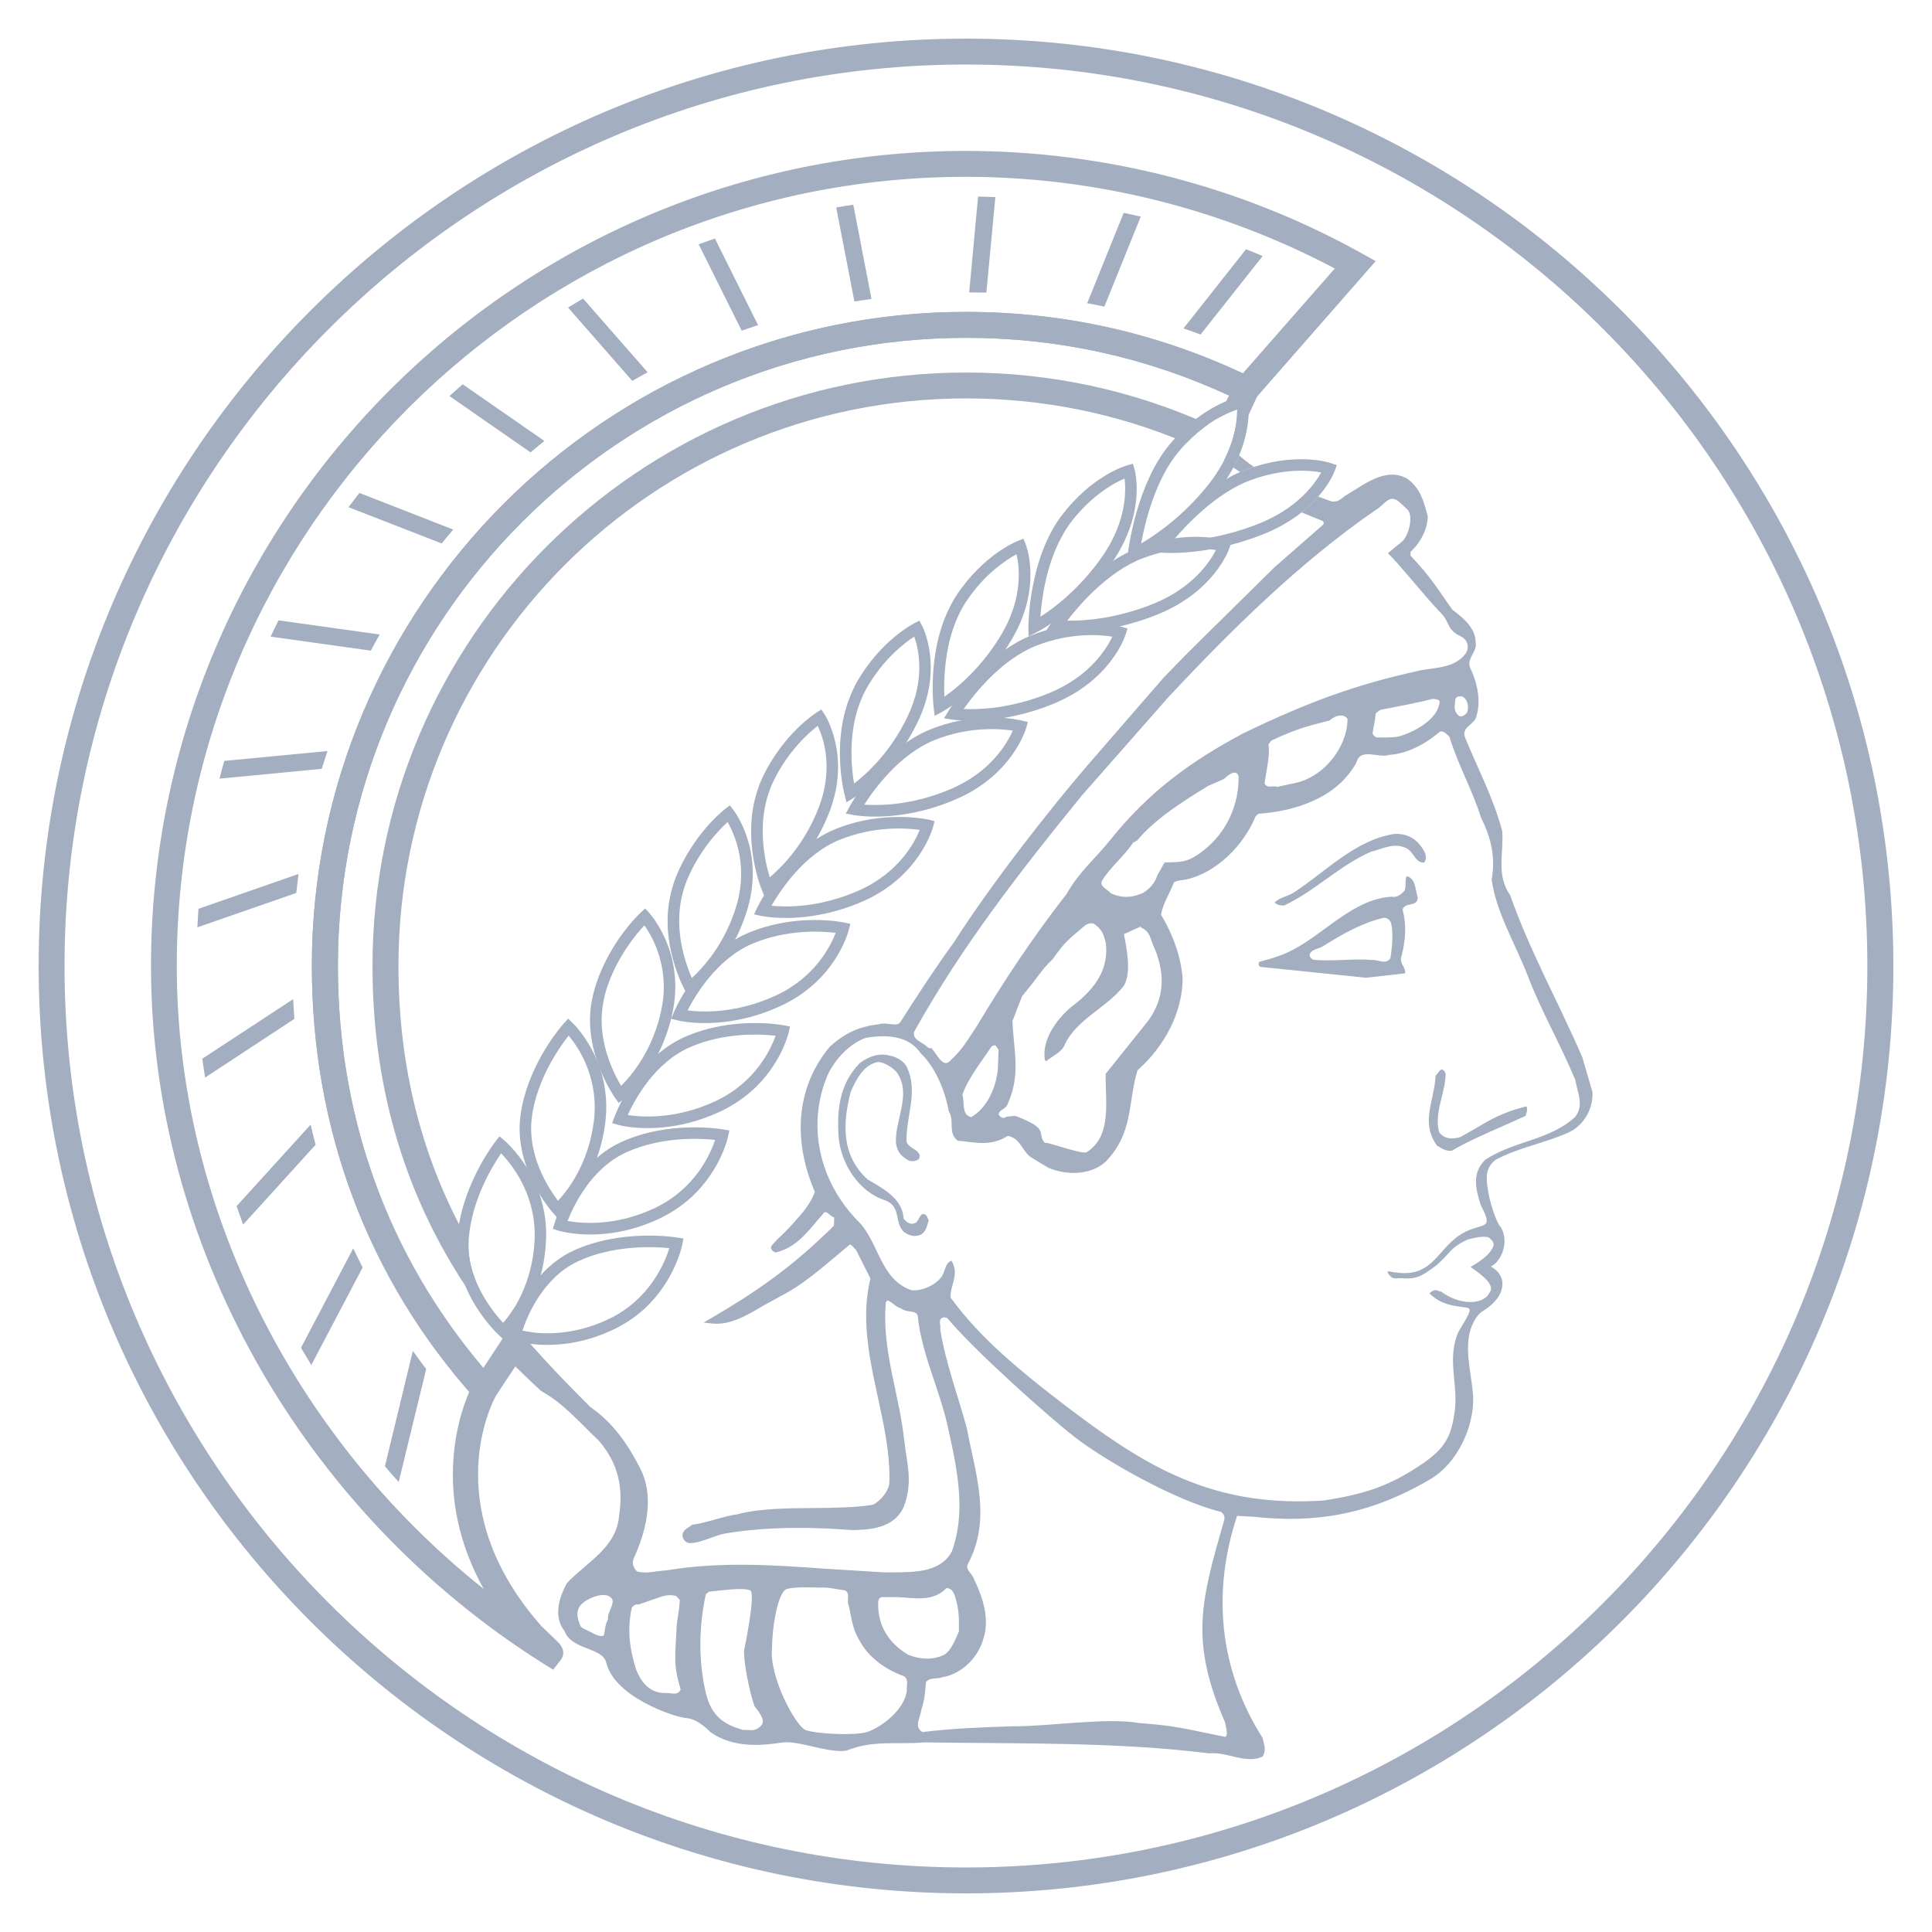<?xml version="1.0" standalone="no"?>
<!DOCTYPE svg PUBLIC "-//W3C//DTD SVG 1.1//EN" "http://www.w3.org/Graphics/SVG/1.1/DTD/svg11.dtd">
<svg width="50px" height="50px" version="1.1" xmlns="http://www.w3.org/2000/svg" xmlns:xlink="http://www.w3.org/1999/xlink" xml:space="preserve" style="fill-rule:evenodd;clip-rule:evenodd;stroke-linejoin:round;stroke-miterlimit:1.414;">
    <g>
        <g id="_84203480">
            <path id="_49116176" d="M1.67,25C1.67,12.137 12.135,1.67 25,1.67C37.862,1.67 48.327,12.137 48.327,25C48.327,37.866 37.862,48.33 25,48.33C12.135,48.33 1.67,37.866 1.67,25ZM1,25C1,38.235 11.767,49 25,49C38.233,49 49,38.235 49,25C49,11.765 38.233,1 25,1C11.767,1 1,11.765 1,25Z" style="fill:rgb(163,174,192);fill-rule:nonzero;"/>
            <path id="_48873840" d="M40.767,28.904C40.111,29.512 39.186,29.521 38.437,30.015C38.095,30.357 38.181,30.75 38.321,31.183C38.598,31.73 38.493,31.674 38.107,31.803C37.203,32.104 37.212,33.094 36.123,32.93C36.062,32.947 35.808,32.819 35.96,33.003C36.077,33.14 36.123,33.059 36.354,33.085C36.741,33.105 36.887,32.944 37.159,32.76C37.545,32.432 37.498,32.309 37.978,32.081C38.092,32.052 38.373,31.97 38.531,32.026C38.636,32.122 38.64,32.125 38.657,32.213C38.596,32.479 38.21,32.698 38.06,32.789C38.265,32.939 38.646,33.191 38.581,33.401C38.493,33.541 38.499,33.565 38.347,33.638C38.13,33.743 37.7,33.725 37.294,33.424C37.232,33.444 37.165,33.307 36.993,33.471C37.387,33.878 37.94,33.787 38.023,33.869C38.107,33.95 37.727,34.442 37.712,34.548C37.446,35.253 37.771,35.903 37.63,36.637C37.542,37.208 37.369,37.48 36.87,37.843C35.948,38.48 35.301,38.665 34.271,38.832C31.562,39.016 29.853,38.086 27.905,36.628C25.953,35.171 25.207,34.399 24.599,33.579C24.59,33.243 24.836,32.988 24.625,32.626C24.449,32.687 24.467,32.918 24.361,33.049C24.209,33.263 23.85,33.418 23.592,33.392C22.791,33.12 22.747,32.178 22.243,31.639C21.17,30.579 20.868,29.052 21.442,27.773C21.643,27.379 22.006,26.998 22.413,26.857C22.914,26.779 23.504,26.779 23.832,27.264C24.218,27.633 24.458,28.233 24.555,28.762C24.713,29.017 24.52,29.31 24.783,29.52C25.242,29.564 25.637,29.678 26.079,29.397C26.407,29.442 26.45,29.804 26.699,29.962L27.138,30.226C27.606,30.418 28.209,30.418 28.603,30.076C29.344,29.319 29.183,28.538 29.438,27.7C30.146,27.075 30.614,26.179 30.605,25.303C30.561,24.766 30.368,24.209 30.049,23.674C30.102,23.355 30.28,23.118 30.382,22.834C30.473,22.781 30.587,22.781 30.684,22.764C31.471,22.597 32.185,21.883 32.492,21.131L32.562,21.061C33.464,21 34.584,20.68 35.102,19.739C35.21,19.332 35.666,19.633 35.95,19.536C36.427,19.51 36.904,19.244 37.264,18.936C37.368,18.901 37.448,19.016 37.512,19.068C37.723,19.773 38.109,20.453 38.332,21.169C38.604,21.705 38.703,22.217 38.604,22.764C38.718,23.601 39.198,24.388 39.531,25.234C39.865,26.126 40.386,27.024 40.766,27.943C40.837,28.312 40.994,28.605 40.767,28.904ZM40.951,27.364C40.316,25.898 39.602,24.64 39.082,23.166C38.71,22.636 38.924,22.074 38.877,21.506C38.64,20.625 38.268,19.947 37.917,19.089C37.818,18.843 38.092,18.774 38.189,18.598C38.347,18.165 38.236,17.679 38.04,17.264C37.961,17.026 38.244,16.86 38.189,16.614C38.181,16.234 37.847,15.976 37.581,15.774C37.182,15.2 36.998,14.899 36.504,14.381L36.504,14.281C36.752,14.062 36.955,13.682 36.949,13.357C36.849,12.989 36.77,12.643 36.416,12.386C35.851,12.069 35.278,12.564 34.83,12.819C34.705,12.906 34.643,12.995 34.467,12.98C34.353,12.938 34.236,12.895 34.114,12.851C33.999,12.983 33.856,13.124 33.684,13.261L34.23,13.483C34.248,13.498 34.257,13.509 34.257,13.53C34.257,13.539 34.251,13.557 34.251,13.571C34.213,13.603 32.981,14.683 32.981,14.683C32.978,14.685 30.763,16.871 30.763,16.871C30.763,16.874 30.131,17.519 30.131,17.519C30.126,17.521 28.16,19.789 28.16,19.789C27.13,20.983 25.608,22.94 24.696,24.374C24.219,25.029 23.744,25.758 23.303,26.449C23.256,26.525 23.166,26.519 23.022,26.502C22.925,26.489 22.823,26.481 22.735,26.51L22.738,26.51L22.718,26.516C22.724,26.514 22.73,26.514 22.735,26.51C22.235,26.566 21.869,26.733 21.48,27.084C20.977,27.681 20.722,28.401 20.722,29.179C20.722,29.714 20.842,30.279 21.088,30.844C20.985,31.148 20.749,31.415 20.535,31.651L20.415,31.783L20.263,31.935C20.167,32.026 20.052,32.134 19.973,32.236L19.965,32.245L19.958,32.26C19.95,32.292 19.944,32.353 20.044,32.4L20.067,32.415L20.093,32.409C20.558,32.298 20.851,31.947 21.135,31.607C21.135,31.607 21.313,31.402 21.339,31.37C21.384,31.364 21.419,31.388 21.477,31.441C21.51,31.467 21.547,31.49 21.588,31.51C21.588,31.523 21.588,31.535 21.588,31.535C21.588,31.535 21.582,31.686 21.582,31.721C20.48,32.81 19.581,33.424 18.405,34.115L18.209,34.229L18.437,34.253C18.894,34.3 19.33,34.041 19.751,33.793L20.257,33.515C20.722,33.275 21.155,32.91 21.577,32.559C21.577,32.559 21.954,32.242 21.995,32.207C22.036,32.216 22.079,32.265 22.112,32.307C22.112,32.307 22.139,32.333 22.156,32.351C22.162,32.362 22.507,33.047 22.527,33.088C22.449,33.41 22.416,33.734 22.416,34.059C22.416,34.764 22.569,35.47 22.718,36.158C22.867,36.836 23.019,37.535 23.019,38.223C23.019,38.27 23.019,38.313 23.016,38.358C23.016,38.571 22.785,38.852 22.589,38.943C22.15,39.016 21.614,39.022 21.053,39.028C20.36,39.033 19.643,39.039 19.093,39.188C18.918,39.209 18.712,39.268 18.514,39.323C18.32,39.375 18.118,39.435 17.931,39.458L17.913,39.461L17.89,39.478L17.823,39.525C17.762,39.563 17.682,39.613 17.665,39.704C17.665,39.713 17.662,39.721 17.662,39.73C17.662,39.779 17.685,39.842 17.726,39.879C17.765,39.92 17.811,39.937 17.861,39.935C18.027,39.935 18.215,39.865 18.396,39.8C18.522,39.753 18.653,39.707 18.773,39.686C19.924,39.49 21.181,39.528 22.036,39.598C22.457,39.592 23.147,39.578 23.396,38.978C23.486,38.735 23.519,38.51 23.519,38.293C23.519,38.053 23.481,37.825 23.443,37.588L23.367,37.005C23.317,36.652 23.241,36.298 23.168,35.952C23.039,35.347 22.908,34.721 22.908,34.086C22.908,33.957 22.914,33.828 22.925,33.699C22.937,33.682 22.951,33.664 22.969,33.661C23.004,33.656 23.069,33.708 23.121,33.749C23.179,33.792 23.241,33.84 23.308,33.857C23.385,33.912 23.469,33.931 23.548,33.94C23.66,33.954 23.718,33.969 23.753,34.053C23.8,34.609 23.993,35.186 24.18,35.745C24.309,36.127 24.441,36.523 24.526,36.912C24.677,37.588 24.83,38.276 24.83,38.955C24.83,39.359 24.777,39.759 24.634,40.152C24.341,40.69 23.695,40.69 23.075,40.693L22.887,40.693L21.36,40.599C20.052,40.505 18.698,40.409 17.31,40.631C17.319,40.631 17,40.666 17,40.666C16.828,40.693 16.667,40.714 16.494,40.672C16.43,40.62 16.377,40.532 16.377,40.435C16.377,40.406 16.383,40.377 16.395,40.347C16.644,39.801 16.767,39.306 16.767,38.867C16.767,38.513 16.684,38.197 16.523,37.916C16.164,37.228 15.769,36.752 15.283,36.418C14.686,35.824 14.177,35.294 13.724,34.779C13.461,34.747 13.3,34.694 13.278,34.689L13.22,34.668L12.957,34.996C13.3,35.32 13.619,35.648 14.005,36C14.595,36.318 15.072,36.892 15.496,37.282C16.009,37.878 16.131,38.513 16.023,39.221C15.956,40.058 15.189,40.421 14.669,40.974C14.455,41.371 14.323,41.849 14.613,42.217C14.8,42.712 15.593,42.624 15.69,43.031C15.909,43.926 17.462,44.444 17.767,44.464C18.068,44.485 18.381,44.822 18.381,44.822C18.999,45.272 19.809,45.161 20.236,45.097C20.661,45.032 21.422,45.377 21.901,45.307C22.612,45.023 23.198,45.155 23.938,45.093C26.266,45.129 28.912,45.076 31.293,45.377C31.735,45.325 32.261,45.667 32.677,45.457C32.785,45.278 32.703,45.129 32.677,44.98C31.538,43.189 31.369,41.179 32.016,39.23L32.442,39.253C33.991,39.423 35.395,39.221 36.963,38.313C37.747,37.88 38.16,36.871 38.124,36.137C38.098,35.663 37.934,35.101 38.014,34.598C38.043,34.373 38.189,34.03 38.385,33.925C38.464,33.878 38.754,33.682 38.844,33.43C38.993,33.023 38.675,32.83 38.581,32.775C38.833,32.672 39.073,32.163 38.844,31.765C38.698,31.61 38.525,30.989 38.508,30.788C38.452,30.495 38.444,30.197 38.718,30.01C39.336,29.685 39.918,29.605 40.562,29.322C41.004,29.137 41.232,28.678 41.214,28.265ZM15.737,41.907C15.658,42.051 15.667,42.144 15.631,42.313C15.587,42.393 15.368,42.287 15.298,42.244C15.026,42.097 15.043,42.174 14.964,41.919C14.921,41.749 14.924,41.55 15.208,41.401C15.383,41.302 15.737,41.182 15.851,41.401C15.886,41.55 15.711,41.74 15.737,41.907ZM17.24,43.815C16.878,43.824 16.626,43.625 16.46,43.2C16.29,42.656 16.231,42.18 16.348,41.617C16.386,41.55 16.465,41.503 16.518,41.527L17.021,41.354C17.191,41.287 17.332,41.263 17.492,41.301L17.592,41.403C17.585,41.696 17.513,41.913 17.507,42.185C17.477,42.867 17.419,43.072 17.615,43.721C17.542,43.894 17.396,43.812 17.24,43.815ZM37.966,18.443C37.917,18.495 37.856,18.556 37.774,18.536C37.587,18.404 37.656,18.238 37.668,18.08C37.706,18.042 37.712,18.022 37.774,18.022C37.861,18.004 37.911,18.071 37.943,18.118C37.999,18.22 38.008,18.337 37.966,18.443ZM23.657,26.703C24.891,24.488 26.389,22.566 27.996,20.59L30.246,18.033C31.849,16.321 33.622,14.565 35.589,13.208C35.837,13.067 35.945,12.775 36.2,12.979L36.431,13.193C36.586,13.369 36.451,13.869 36.293,14.009C36.164,14.115 36.041,14.215 35.919,14.316C36.302,14.697 36.858,15.42 37.311,15.888C37.51,16.093 37.449,16.307 37.806,16.47C37.984,16.556 38.037,16.751 37.929,16.918C37.613,17.325 37.086,17.264 36.671,17.369C35.126,17.711 33.879,18.153 32.171,18.981C30.805,19.707 29.713,20.509 28.722,21.752C28.344,22.22 27.919,22.575 27.603,23.136C26.703,24.292 25.988,25.378 25.272,26.569C25.017,26.943 24.936,27.131 24.575,27.467C24.403,27.634 24.248,27.288 24.139,27.169C24.128,27.157 24.119,27.139 24.11,27.127C24.075,27.134 24.038,27.125 24,27.101C23.902,26.975 23.602,26.922 23.657,26.703ZM37.259,18.15C37.236,18.577 36.665,18.931 36.188,19.063C35.986,19.095 35.799,19.084 35.618,19.084C35.57,19.052 35.518,19.01 35.524,18.963C35.556,18.762 35.589,18.642 35.603,18.46L35.72,18.372C36.141,18.288 36.656,18.197 37.08,18.086C37.142,18.097 37.22,18.091 37.259,18.15ZM32.826,19.265L32.903,19.166C33.25,19.001 33.569,18.872 33.953,18.765L34.412,18.645C34.535,18.533 34.748,18.443 34.874,18.601C34.88,19.195 34.436,19.912 33.777,20.184C33.569,20.274 33.294,20.303 33.049,20.366C32.987,20.312 32.788,20.424 32.727,20.274C32.765,19.976 32.878,19.531 32.826,19.265ZM28.119,29.82C27.996,29.889 26.928,29.483 27.053,29.594C26.799,29.323 27.215,29.231 26.272,28.877L26.044,28.901C26.015,28.927 25.933,28.971 25.848,28.854C25.84,28.71 26.027,28.731 26.085,28.555C26.421,27.797 26.234,27.209 26.202,26.425L26.451,25.782C26.925,25.214 26.922,25.132 27.244,24.822C27.563,24.371 27.63,24.336 28.06,23.967C28.131,23.906 28.259,23.86 28.344,23.929C28.546,24.087 28.558,24.193 28.616,24.394C28.716,25.143 28.262,25.659 27.715,26.066C27.328,26.399 26.957,26.92 27.041,27.432L27.074,27.464C27.253,27.318 27.475,27.23 27.551,27.045C27.847,26.385 28.642,26.083 29.087,25.51C29.283,25.165 29.163,24.57 29.087,24.173C29.087,24.184 29.672,23.894 29.514,23.997C29.792,24.113 29.757,24.313 29.891,24.567C30.155,25.229 30.131,25.828 29.727,26.402L28.616,27.789C28.599,28.494 28.791,29.404 28.119,29.82ZM29.584,23.107C29.318,23.23 29.043,23.256 28.748,23.118C28.671,23.019 28.429,22.934 28.525,22.785C28.739,22.437 29.101,22.15 29.324,21.808L29.429,21.752C29.879,21.208 30.594,20.748 31.27,20.338L31.676,20.16C31.767,20.073 31.974,19.888 32.054,20.078C32.071,20.79 31.77,21.55 31.091,22.053C30.682,22.358 30.503,22.299 30.137,22.323L29.947,22.662C29.904,22.831 29.754,23.005 29.584,23.107ZM25.842,27.166L25.825,27.669C25.778,28.128 25.567,28.658 25.135,28.912C24.877,28.851 24.97,28.541 24.906,28.33C25.073,27.873 25.391,27.493 25.658,27.086C25.696,27.06 25.731,27.043 25.769,27.06ZM19.701,44.655C19.523,44.839 19.421,44.754 19.238,44.772C18.718,44.628 18.414,44.406 18.268,43.818C18.074,42.998 18.083,42.097 18.268,41.258L18.349,41.193C18.715,41.153 19.265,41.079 19.417,41.161C19.567,41.243 19.256,42.718 19.256,42.718C19.244,43.01 19.388,43.759 19.523,44.146C19.549,44.204 19.85,44.502 19.701,44.655ZM23.47,43.744C23.414,44.272 22.753,44.734 22.428,44.828C22.104,44.921 21.138,44.874 20.86,44.777C20.579,44.681 19.9,43.356 19.98,42.668C19.98,42.097 20.134,41.196 20.362,41.123C20.591,41.053 21.193,41.088 21.193,41.088C21.445,41.07 21.638,41.131 21.86,41.158C22.015,41.219 21.907,41.416 21.96,41.529C22.033,41.822 22.05,42.141 22.232,42.434C22.486,42.925 22.951,43.218 23.414,43.391C23.516,43.487 23.458,43.616 23.47,43.744ZM22.727,41.518C22.727,41.412 22.733,41.369 22.811,41.334L23.247,41.334C23.637,41.348 24.134,41.474 24.497,41.099C24.704,41.108 24.722,41.354 24.777,41.547C24.827,41.813 24.816,41.983 24.816,42.223C24.728,42.413 24.631,42.703 24.435,42.826C24.122,42.972 23.806,42.943 23.505,42.826C23.051,42.557 22.721,42.126 22.727,41.518ZM31.656,39.435C31.073,41.457 30.796,42.498 31.706,44.579C31.714,44.657 31.802,44.918 31.706,44.95C30.699,44.748 30.433,44.66 29.488,44.593C28.616,44.441 27.164,44.684 26.197,44.676C25.439,44.702 24.669,44.728 23.876,44.825C23.639,44.702 23.824,44.435 23.841,44.26C23.929,43.988 23.938,43.847 23.964,43.528C24.087,43.397 24.239,43.467 24.388,43.405C24.897,43.327 25.33,42.876 25.453,42.399C25.614,41.899 25.439,41.342 25.207,40.866C25.164,40.725 24.971,40.617 25.049,40.476C25.675,39.303 25.234,38.112 25.023,36.968C24.803,36.155 24.467,35.256 24.332,34.399C24.361,34.311 24.248,34.106 24.441,34.092L24.511,34.106C25.181,34.919 27.101,36.637 27.82,37.196C28.537,37.755 30.395,38.838 31.603,39.127C31.718,39.224 31.7,39.303 31.656,39.435Z" style="fill:rgb(163,174,192);fill-rule:nonzero;"/>
            <path id="_48164760" d="M36.752,21.872C36.875,22.033 36.957,22.174 36.858,22.323C36.629,22.34 36.594,22.051 36.402,21.954C36.083,21.796 35.799,21.962 35.483,22.042C34.681,22.387 34.011,23.075 33.233,23.434C33.136,23.434 33.048,23.425 32.987,23.356C33.119,23.224 33.332,23.198 33.499,23.089C34.301,22.563 35.079,21.735 36.083,21.583C36.349,21.565 36.586,21.662 36.752,21.872Z" style="fill:rgb(163,174,192);fill-rule:nonzero;"/>
            <path id="_82784152" d="M36.691,23.233C36.63,23.037 36.639,22.721 36.402,22.676C36.349,22.8 36.402,22.934 36.349,23.049C36.276,23.136 36.153,23.241 36.013,23.206C35.041,23.268 34.318,24.122 33.491,24.564C33.207,24.722 32.891,24.813 32.59,24.892C32.563,24.936 32.572,24.997 32.616,25.023C33.534,25.12 34.441,25.207 35.351,25.304L36.364,25.19C36.393,25.059 36.232,24.945 36.258,24.792C36.375,24.38 36.41,23.929 36.297,23.54C36.375,23.329 36.674,23.487 36.691,23.233ZM35.983,24.798C35.858,24.983 35.661,24.822 35.489,24.845C35.092,24.798 34.421,24.892 33.982,24.836C33.915,24.798 33.868,24.731 33.906,24.67C33.973,24.558 34.157,24.552 34.272,24.467C34.752,24.169 35.255,23.883 35.802,23.754C35.902,23.739 35.983,23.821 36.001,23.891C36.065,24.145 36.025,24.552 35.983,24.798Z" style="fill:rgb(163,174,192);fill-rule:nonzero;"/>
            <path id="_81751608" d="M37.206,27.78C37.236,27.733 37.274,27.68 37.317,27.677C37.373,27.698 37.405,27.724 37.414,27.832C37.405,28.002 37.364,28.18 37.317,28.371C37.265,28.585 37.209,28.807 37.209,29.023C37.209,29.117 37.22,29.214 37.247,29.307C37.373,29.465 37.572,29.503 37.806,29.421C37.812,29.418 38.21,29.191 38.21,29.191C38.555,28.985 38.879,28.79 39.488,28.635C39.499,28.632 39.502,28.637 39.505,28.64C39.518,28.649 39.52,28.672 39.52,28.701C39.52,28.752 39.505,28.824 39.479,28.881C39.456,28.892 38.897,29.141 38.897,29.141C38.459,29.334 38.002,29.533 37.574,29.779C37.449,29.802 37.332,29.735 37.22,29.667L37.191,29.653C37.03,29.43 36.978,29.217 36.978,29C36.978,28.807 37.019,28.614 37.062,28.416C37.1,28.231 37.145,28.041 37.153,27.838C37.168,27.824 37.206,27.78 37.206,27.78Z" style="fill:rgb(163,174,192);fill-rule:nonzero;"/>
            <path id="_111035472" d="M23.461,27.599C23.78,28.251 23.444,28.868 23.461,29.547C23.514,29.74 23.894,29.767 23.78,29.998C23.692,30.059 23.566,30.076 23.47,30.007C23.295,29.892 23.232,29.805 23.189,29.6C23.142,29.003 23.619,28.303 23.198,27.738C23.075,27.616 22.896,27.493 22.721,27.484C22.34,27.554 22.147,27.961 22.015,28.26C21.814,29.052 21.758,29.892 22.457,30.527C22.864,30.764 23.356,31.022 23.385,31.534C23.444,31.622 23.566,31.706 23.666,31.657C23.789,31.648 23.806,31.294 23.981,31.464L24.035,31.584C23.991,31.727 23.947,31.973 23.719,31.981C23.605,32.008 23.479,31.946 23.385,31.876C23.137,31.622 23.329,31.232 22.914,31.066C22.227,30.852 21.776,30.13 21.705,29.45C21.662,28.798 21.691,28.084 22.253,27.511C22.475,27.344 22.764,27.235 23.048,27.326C23.206,27.353 23.39,27.464 23.461,27.599Z" style="fill:rgb(163,174,192);fill-rule:nonzero;"/>
            <path id="_111045264" d="M14.838,32.368C13.584,32.95 13.2,34.448 13.183,34.51L13.151,34.644L13.279,34.688C13.329,34.703 14.494,35.086 15.919,34.387C17.352,33.685 17.647,32.262 17.659,32.201L17.688,32.052L17.536,32.029C17.478,32.017 16.074,31.797 14.838,32.368ZM14.964,32.64C15.88,32.213 16.928,32.263 17.323,32.301C17.211,32.663 16.829,33.609 15.787,34.121C14.742,34.633 13.844,34.51 13.516,34.44C13.639,34.077 14.043,33.068 14.964,32.64Z" style="fill:rgb(163,174,192);fill-rule:nonzero;"/>
            <path id="_111057648" d="M16.091,29.55C14.833,30.118 14.368,31.599 14.35,31.663L14.307,31.803L14.447,31.847C14.496,31.862 15.658,32.21 17.085,31.528C18.525,30.837 18.832,29.465 18.844,29.407L18.876,29.258L18.724,29.231C18.669,29.22 17.329,28.991 16.091,29.55ZM16.213,29.82C17.127,29.407 18.124,29.459 18.508,29.5C18.388,29.857 17.998,30.761 16.957,31.259C15.921,31.754 15.029,31.66 14.689,31.599C14.833,31.227 15.292,30.235 16.213,29.82Z" style="fill:rgb(163,174,192);fill-rule:nonzero;"/>
            <path id="_82872168" d="M17.727,26.834C16.465,27.388 15.919,28.856 15.898,28.918L15.842,29.067L15.997,29.111C16.047,29.126 17.206,29.436 18.634,28.768C20.081,28.096 20.398,26.773 20.412,26.715L20.445,26.566L20.296,26.536C20.242,26.527 18.97,26.288 17.727,26.834ZM17.843,27.107C18.756,26.706 19.702,26.762 20.073,26.805C19.95,27.15 19.55,28.017 18.511,28.5C17.484,28.98 16.6,28.912 16.246,28.856C16.416,28.482 16.928,27.511 17.843,27.107Z" style="fill:rgb(163,174,192);fill-rule:nonzero;"/>
            <path id="_111066936" d="M19.347,24.151C18.086,24.693 17.46,26.144 17.437,26.205L17.366,26.366L17.536,26.408C17.585,26.42 18.741,26.698 20.175,26.047C21.629,25.39 21.954,24.113 21.969,24.058L22.007,23.909L21.855,23.877C21.805,23.864 20.599,23.619 19.347,24.151ZM19.464,24.426C20.371,24.041 21.269,24.099 21.627,24.142C21.498,24.479 21.091,25.307 20.052,25.776C19.037,26.238 18.159,26.197 17.794,26.15C17.99,25.766 18.551,24.816 19.464,24.426Z" style="fill:rgb(163,174,192);fill-rule:nonzero;"/>
            <path id="_111358368" d="M21.594,21.468C20.33,21.995 19.625,23.431 19.596,23.493L19.514,23.663L19.699,23.704C19.745,23.712 20.898,23.955 22.338,23.324C23.794,22.679 24.134,21.451 24.148,21.398L24.187,21.252L24.038,21.213C23.99,21.205 22.853,20.947 21.594,21.468ZM21.708,21.743C22.612,21.368 23.458,21.43 23.803,21.477C23.669,21.807 23.256,22.592 22.217,23.051C21.205,23.496 20.339,23.479 19.965,23.441C20.19,23.051 20.798,22.121 21.708,21.743Z" style="fill:rgb(163,174,192);fill-rule:nonzero;"/>
            <path id="_111528120" d="M24.073,18.879C22.805,19.391 22.018,20.816 21.986,20.877L21.89,21.055L22.089,21.093C22.139,21.103 23.289,21.31 24.728,20.69C26.194,20.064 26.544,18.885 26.559,18.835L26.601,18.685L26.451,18.65C26.407,18.639 25.333,18.369 24.073,18.879ZM24.184,19.154C25.078,18.794 25.878,18.858 26.211,18.908C26.071,19.227 25.646,19.976 24.611,20.418C23.61,20.848 22.753,20.851 22.367,20.825C22.618,20.429 23.276,19.523 24.184,19.154Z" style="fill:rgb(163,174,192);fill-rule:nonzero;"/>
            <path id="_114230976" d="M26.717,16.433C25.448,16.927 24.581,18.34 24.546,18.401L24.432,18.589L24.649,18.624C24.699,18.63 25.846,18.805 27.288,18.203C28.759,17.591 29.12,16.459 29.134,16.412L29.181,16.265L29.035,16.224C28.994,16.213 27.984,15.935 26.717,16.433ZM26.825,16.708C27.712,16.362 28.467,16.427 28.788,16.476C28.639,16.786 28.209,17.497 27.174,17.928C26.188,18.34 25.336,18.367 24.939,18.349C25.222,17.948 25.924,17.061 26.825,16.708Z" style="fill:rgb(163,174,192);fill-rule:nonzero;"/>
            <path id="_48808752" d="M29.468,14.174C28.194,14.656 27.25,16.055 27.212,16.114L27.077,16.315L27.317,16.345C27.364,16.351 28.508,16.488 29.956,15.903C31.431,15.306 31.805,14.223 31.82,14.177L31.867,14.036L31.723,13.989C31.685,13.977 30.743,13.687 29.468,14.174ZM29.572,14.448C30.453,14.115 31.161,14.183 31.469,14.235C31.314,14.536 30.872,15.213 29.845,15.628C28.865,16.023 28.025,16.07 27.618,16.063C27.931,15.657 28.675,14.791 29.572,14.448Z" style="fill:rgb(163,174,192);fill-rule:nonzero;"/>
            <path id="_48137184" d="M32.261,12.149C30.986,12.62 29.965,14.007 29.921,14.065L29.766,14.273L30.026,14.3C30.073,14.306 31.214,14.408 32.665,13.837C34.149,13.255 34.531,12.221 34.546,12.178L34.596,12.037L34.456,11.991C34.421,11.976 33.543,11.678 32.261,12.149ZM32.364,12.427C33.236,12.108 33.9,12.172 34.192,12.227C34.031,12.517 33.584,13.158 32.557,13.561C31.589,13.942 30.761,14.007 30.342,14.009C30.685,13.6 31.471,12.757 32.364,12.427Z" style="fill:rgb(163,174,192);fill-rule:nonzero;"/>
            <path id="_82940240" d="M12.832,29.53C12.794,29.576 11.922,30.709 11.832,32.072C11.741,33.462 12.875,34.522 12.926,34.566L13.025,34.659L13.127,34.566C13.165,34.534 14.063,33.688 14.131,32.096C14.204,30.493 13.09,29.547 13.043,29.506L12.926,29.41ZM12.123,32.227C12.123,32.184 12.126,32.14 12.129,32.093C12.194,31.071 12.746,30.173 12.969,29.849C13.227,30.115 13.838,30.858 13.838,31.955C13.838,31.996 13.838,32.04 13.836,32.084C13.782,33.255 13.245,33.986 13.022,34.241C12.77,33.972 12.123,33.187 12.123,32.227Z" style="fill:rgb(163,174,192);fill-rule:nonzero;"/>
            <path id="_82893400" d="M14.602,26.475C14.572,26.507 13.862,27.291 13.56,28.415C13.519,28.57 13.487,28.731 13.466,28.9C13.303,30.247 14.274,31.35 14.318,31.396L14.412,31.505L14.523,31.412C14.564,31.379 15.48,30.583 15.667,29.035C15.854,27.473 14.857,26.507 14.812,26.469L14.704,26.363ZM13.745,29.205C13.745,29.117 13.75,29.029 13.762,28.939C13.779,28.784 13.809,28.635 13.847,28.494C14.063,27.686 14.514,27.057 14.716,26.802C14.93,27.054 15.392,27.715 15.392,28.658C15.392,28.766 15.386,28.883 15.371,29C15.237,30.127 14.675,30.826 14.441,31.077C14.23,30.799 13.745,30.068 13.745,29.205Z" style="fill:rgb(163,174,192);fill-rule:nonzero;"/>
            <path id="_82889776" d="M16.588,23.61C16.556,23.64 15.81,24.333 15.432,25.451C15.386,25.594 15.345,25.746 15.312,25.922C15.079,27.224 15.889,28.368 15.921,28.418L16.012,28.543L16.135,28.447C16.173,28.415 17.112,27.666 17.413,26.165C17.718,24.646 16.834,23.66 16.796,23.619L16.697,23.511ZM15.57,26.402C15.57,26.262 15.582,26.115 15.608,25.972C15.635,25.814 15.67,25.676 15.713,25.547C15.983,24.751 16.46,24.177 16.676,23.947C16.846,24.183 17.179,24.757 17.179,25.545C17.179,25.723 17.162,25.91 17.121,26.109C16.904,27.189 16.325,27.853 16.074,28.102C15.906,27.821 15.57,27.16 15.57,26.402Z" style="fill:rgb(163,174,192);fill-rule:nonzero;"/>
            <path id="_82869456" d="M18.771,20.933C18.736,20.959 17.958,21.565 17.501,22.674C17.448,22.802 17.402,22.952 17.361,23.124C17.053,24.383 17.694,25.571 17.723,25.62L17.802,25.767L17.94,25.668C17.981,25.64 18.938,24.936 19.356,23.485C19.777,22.01 19.011,21 18.979,20.959L18.888,20.842ZM17.577,23.827C17.577,23.622 17.598,23.405 17.647,23.195C17.685,23.037 17.729,22.902 17.776,22.785C18.098,22.007 18.598,21.486 18.83,21.275C18.956,21.491 19.18,21.969 19.18,22.61C19.18,22.852 19.151,23.118 19.07,23.402C18.771,24.435 18.174,25.067 17.905,25.31C17.788,25.044 17.577,24.477 17.577,23.827Z" style="fill:rgb(163,174,192);fill-rule:nonzero;"/>
            <path id="_82898896" d="M21.135,18.439C21.1,18.46 20.29,18.978 19.754,20.078C19.693,20.201 19.637,20.338 19.584,20.515C19.207,21.729 19.683,22.955 19.707,23.007L19.774,23.174L19.926,23.075C19.968,23.046 20.942,22.39 21.475,20.986C22.015,19.554 21.366,18.527 21.337,18.484L21.258,18.361ZM19.739,21.506C19.739,21.216 19.774,20.906 19.868,20.602C19.918,20.444 19.965,20.318 20.02,20.21C20.394,19.44 20.922,18.972 21.162,18.785C21.252,18.972 21.392,19.344 21.392,19.844C21.392,20.148 21.34,20.497 21.197,20.877C20.825,21.864 20.207,22.463 19.921,22.706C19.848,22.463 19.739,22.021 19.739,21.506Z" style="fill:rgb(163,174,192);fill-rule:nonzero;"/>
            <path id="_117735336" d="M23.666,16.128C23.631,16.146 22.791,16.573 22.168,17.664C22.104,17.784 22.042,17.916 21.978,18.083C21.527,19.253 21.843,20.518 21.858,20.57L21.907,20.763L22.078,20.657C22.118,20.634 23.113,20.022 23.76,18.665C24.418,17.281 23.886,16.237 23.862,16.192L23.794,16.063ZM22.036,19.481C22.036,19.089 22.086,18.627 22.253,18.188C22.314,18.036 22.367,17.916 22.428,17.811C22.858,17.058 23.405,16.64 23.66,16.476C23.715,16.631 23.792,16.901 23.792,17.273C23.792,17.623 23.721,18.056 23.49,18.539C23.043,19.482 22.408,20.046 22.104,20.277C22.071,20.096 22.036,19.815 22.036,19.481Z" style="fill:rgb(163,174,192);fill-rule:nonzero;"/>
            <path id="_47326760" d="M26.352,13.995C26.314,14.009 25.448,14.349 24.739,15.429C24.667,15.543 24.596,15.675 24.523,15.83C24.006,16.956 24.157,18.258 24.163,18.311L24.19,18.527L24.383,18.422C24.426,18.399 25.436,17.837 26.197,16.526C26.975,15.186 26.559,14.123 26.542,14.08L26.486,13.942ZM24.435,17.799C24.435,17.337 24.494,16.602 24.793,15.953C24.859,15.809 24.924,15.692 24.988,15.592C25.474,14.852 26.044,14.487 26.307,14.343C26.337,14.463 26.366,14.639 26.366,14.873C26.366,15.262 26.278,15.791 25.942,16.376C25.418,17.275 24.765,17.805 24.441,18.03C24.438,17.965 24.435,17.89 24.435,17.799Z" style="fill:rgb(163,174,192);fill-rule:nonzero;"/>
            <path id="_81988928" d="M29.181,12.04C29.143,12.049 28.251,12.304 27.454,13.372C27.373,13.48 27.291,13.606 27.215,13.749C26.624,14.832 26.615,16.172 26.615,16.23L26.618,16.467L26.828,16.362C26.875,16.339 27.905,15.82 28.78,14.557C29.669,13.266 29.374,12.187 29.362,12.143L29.32,12ZM27.476,13.893C27.545,13.761 27.618,13.65 27.692,13.547C28.236,12.821 28.83,12.502 29.105,12.385C29.11,12.456 29.12,12.537 29.12,12.646C29.12,13.044 29.023,13.682 28.535,14.39C27.941,15.245 27.27,15.742 26.925,15.962C26.957,15.526 27.069,14.633 27.476,13.893Z" style="fill:rgb(163,174,192);fill-rule:nonzero;"/>
            <path id="_82907120" d="M32.127,10.258C32.089,10.264 31.176,10.434 30.286,11.481C29.406,12.526 29.198,14.247 29.19,14.32L29.161,14.577L29.397,14.472C29.441,14.452 30.492,13.98 31.477,12.76C32.484,11.52 32.306,10.422 32.3,10.378L32.273,10.232ZM30.515,11.675C31.118,10.964 31.732,10.691 32.016,10.597C32.019,10.603 32.019,10.607 32.019,10.615C32.019,10.961 31.928,11.733 31.247,12.575C30.585,13.392 29.891,13.854 29.532,14.065C29.629,13.535 29.898,12.403 30.515,11.675Z" style="fill:rgb(163,174,192);fill-rule:nonzero;"/>
            <path id="_82162616" d="M3.908,25C3.908,32.19 7.796,39.104 14.057,43.051L14.318,43.212L14.505,42.969C14.557,42.901 14.578,42.835 14.578,42.776C14.578,42.621 14.447,42.501 14.373,42.431L14.011,42.083C12.717,40.617 12.372,39.227 12.372,38.158C12.372,36.976 12.797,36.187 12.832,36.127L12.946,35.917L12.788,35.739C10.14,32.787 8.745,29.076 8.745,25C8.745,16.034 16.036,8.743 25,8.743C27.493,8.743 29.883,9.289 32.106,10.373L32.338,10.486L35.603,6.758L35.243,6.557C32.127,4.822 28.584,3.906 25,3.906C13.367,3.906 3.908,13.369 3.908,25ZM4.575,25C4.575,13.738 13.739,4.576 25,4.576C28.329,4.576 31.621,5.401 34.544,6.949C34.114,7.438 32.425,9.369 32.162,9.664C29.915,8.611 27.508,8.072 25,8.072C15.667,8.072 8.071,15.666 8.071,25C8.071,29.164 9.482,32.965 12.147,36.014C11.992,36.368 11.72,37.144 11.72,38.17C11.72,39.019 11.916,40.037 12.516,41.12C7.574,37.184 4.575,31.197 4.575,25Z" style="fill:rgb(163,174,192);fill-rule:nonzero;"/>
            <path id="_49059128" d="M32.399,9.773C30.082,8.643 27.595,8.072 25,8.072C15.667,8.072 8.071,15.666 8.071,25C8.071,29.24 9.528,33.111 12.287,36.187L12.577,36.508L13.865,34.566L13.797,34.486C13.68,34.472 13.587,34.454 13.516,34.44C13.533,34.387 13.56,34.317 13.589,34.241C13.49,34.121 13.387,33.998 13.291,33.875C13.188,34.041 13.089,34.161 13.022,34.241C12.77,33.971 12.123,33.187 12.123,32.227C12.123,32.198 12.126,32.166 12.126,32.136C10.924,30.018 10.312,27.628 10.312,25C10.312,16.901 16.901,10.311 25,10.311C26.986,10.311 28.903,10.7 30.708,11.464C30.901,11.262 31.091,11.104 31.27,10.981C29.294,10.097 27.188,9.641 25,9.641C16.529,9.641 9.64,16.532 9.64,25C9.64,28.672 10.786,31.9 13.03,34.609C12.902,34.806 12.717,35.083 12.51,35.4C10.052,32.503 8.744,28.924 8.744,25C8.744,16.034 16.035,8.743 25,8.743C27.382,8.743 29.666,9.249 31.805,10.238C31.715,10.431 31.629,10.622 31.539,10.812C31.738,10.7 31.902,10.633 32.016,10.597C32.019,10.603 32.019,10.607 32.019,10.615C32.019,10.867 31.969,11.344 31.679,11.911L31.755,11.95L32.694,9.913Z" style="fill:rgb(163,174,192);fill-rule:nonzero;"/>
            <path id="_122255456" d="M32.247,6.451L30.628,8.5C30.778,8.549 30.924,8.602 31.07,8.658L32.677,6.627C32.536,6.566 32.393,6.508 32.247,6.451Z" style="fill:rgb(163,174,192);fill-rule:nonzero;"/>
            <path id="_111525640" d="M29.081,5.509L28.136,7.847C28.286,7.874 28.435,7.903 28.581,7.935L29.523,5.606C29.374,5.571 29.227,5.541 29.081,5.509Z" style="fill:rgb(163,174,192);fill-rule:nonzero;"/>
            <path id="_81748496" d="M25.313,5.088L25.082,7.567C25.231,7.567 25.381,7.569 25.527,7.572L25.76,5.1C25.611,5.097 25.462,5.091 25.313,5.088Z" style="fill:rgb(163,174,192);fill-rule:nonzero;"/>
            <path id="_48970056" d="M21.641,5.369L22.112,7.803C22.259,7.78 22.405,7.756 22.554,7.736L22.083,5.298C21.934,5.319 21.788,5.343 21.641,5.369Z" style="fill:rgb(163,174,192);fill-rule:nonzero;"/>
            <path id="_47284000" d="M18.081,6.322L19.195,8.558C19.335,8.508 19.476,8.462 19.619,8.415L18.502,6.173C18.362,6.224 18.221,6.273 18.081,6.322Z" style="fill:rgb(163,174,192);fill-rule:nonzero;"/>
            <path id="_48122368" d="M14.701,7.959L16.363,9.857C16.494,9.782 16.626,9.708 16.761,9.635L15.09,7.727C14.959,7.803 14.83,7.882 14.701,7.959Z" style="fill:rgb(163,174,192);fill-rule:nonzero;"/>
            <path id="_82943656" d="M11.632,10.25L13.73,11.707C13.847,11.607 13.967,11.511 14.087,11.411L11.974,9.945C11.861,10.044 11.743,10.147 11.632,10.25Z" style="fill:rgb(163,174,192);fill-rule:nonzero;"/>
            <path id="_111743952" d="M9.02,13.126L11.431,14.065C11.529,13.942 11.629,13.822 11.729,13.705L9.3,12.757C9.207,12.88 9.113,13.003 9.02,13.126Z" style="fill:rgb(163,174,192);fill-rule:nonzero;"/>
            <path id="_81670368" d="M7.004,16.476L9.598,16.839C9.672,16.696 9.748,16.558 9.827,16.421L7.208,16.055C7.138,16.195 7.068,16.336 7.004,16.476Z" style="fill:rgb(163,174,192);fill-rule:nonzero;"/>
            <path id="_82778632" d="M5.681,20.151L8.326,19.897C8.376,19.744 8.426,19.589 8.475,19.437L5.804,19.692C5.76,19.844 5.72,19.996 5.681,20.151Z" style="fill:rgb(163,174,192);fill-rule:nonzero;"/>
            <path id="_49035160" d="M5.108,23.999L7.667,23.11C7.685,22.946 7.705,22.782 7.726,22.618L5.137,23.519C5.125,23.677 5.117,23.838 5.108,23.999Z" style="fill:rgb(163,174,192);fill-rule:nonzero;"/>
            <path id="_82868520" d="M5.307,27.888L7.618,26.369C7.606,26.2 7.595,26.03 7.586,25.858L5.236,27.399C5.26,27.563 5.281,27.724 5.307,27.888Z" style="fill:rgb(163,174,192);fill-rule:nonzero;"/>
            <path id="_82947392" d="M6.292,31.692L8.168,29.626C8.121,29.453 8.08,29.278 8.039,29.105L6.123,31.215C6.178,31.376 6.234,31.534 6.292,31.692Z" style="fill:rgb(163,174,192);fill-rule:nonzero;"/>
            <path id="_82847744" d="M8.057,35.326L9.385,32.801C9.303,32.637 9.219,32.474 9.142,32.307L7.79,34.879C7.878,35.028 7.966,35.18 8.057,35.326Z" style="fill:rgb(163,174,192);fill-rule:nonzero;"/>
            <path id="_47020472" d="M10.318,38.355L11.03,35.432C10.912,35.277 10.795,35.118 10.684,34.961L9.962,37.948C10.079,38.086 10.198,38.22 10.318,38.355Z" style="fill:rgb(163,174,192);fill-rule:nonzero;"/>
            <path id="_48970168" d="M31.916,12.098C31.978,12.137 32.039,12.178 32.097,12.219C32.154,12.195 32.206,12.169 32.262,12.149C32.326,12.125 32.391,12.104 32.455,12.084C32.317,11.994 32.189,11.891 32.066,11.783C32.025,11.885 31.972,11.991 31.916,12.098Z" style="fill:rgb(163,174,192);fill-rule:nonzero;"/>
        </g>
    </g>
</svg>
